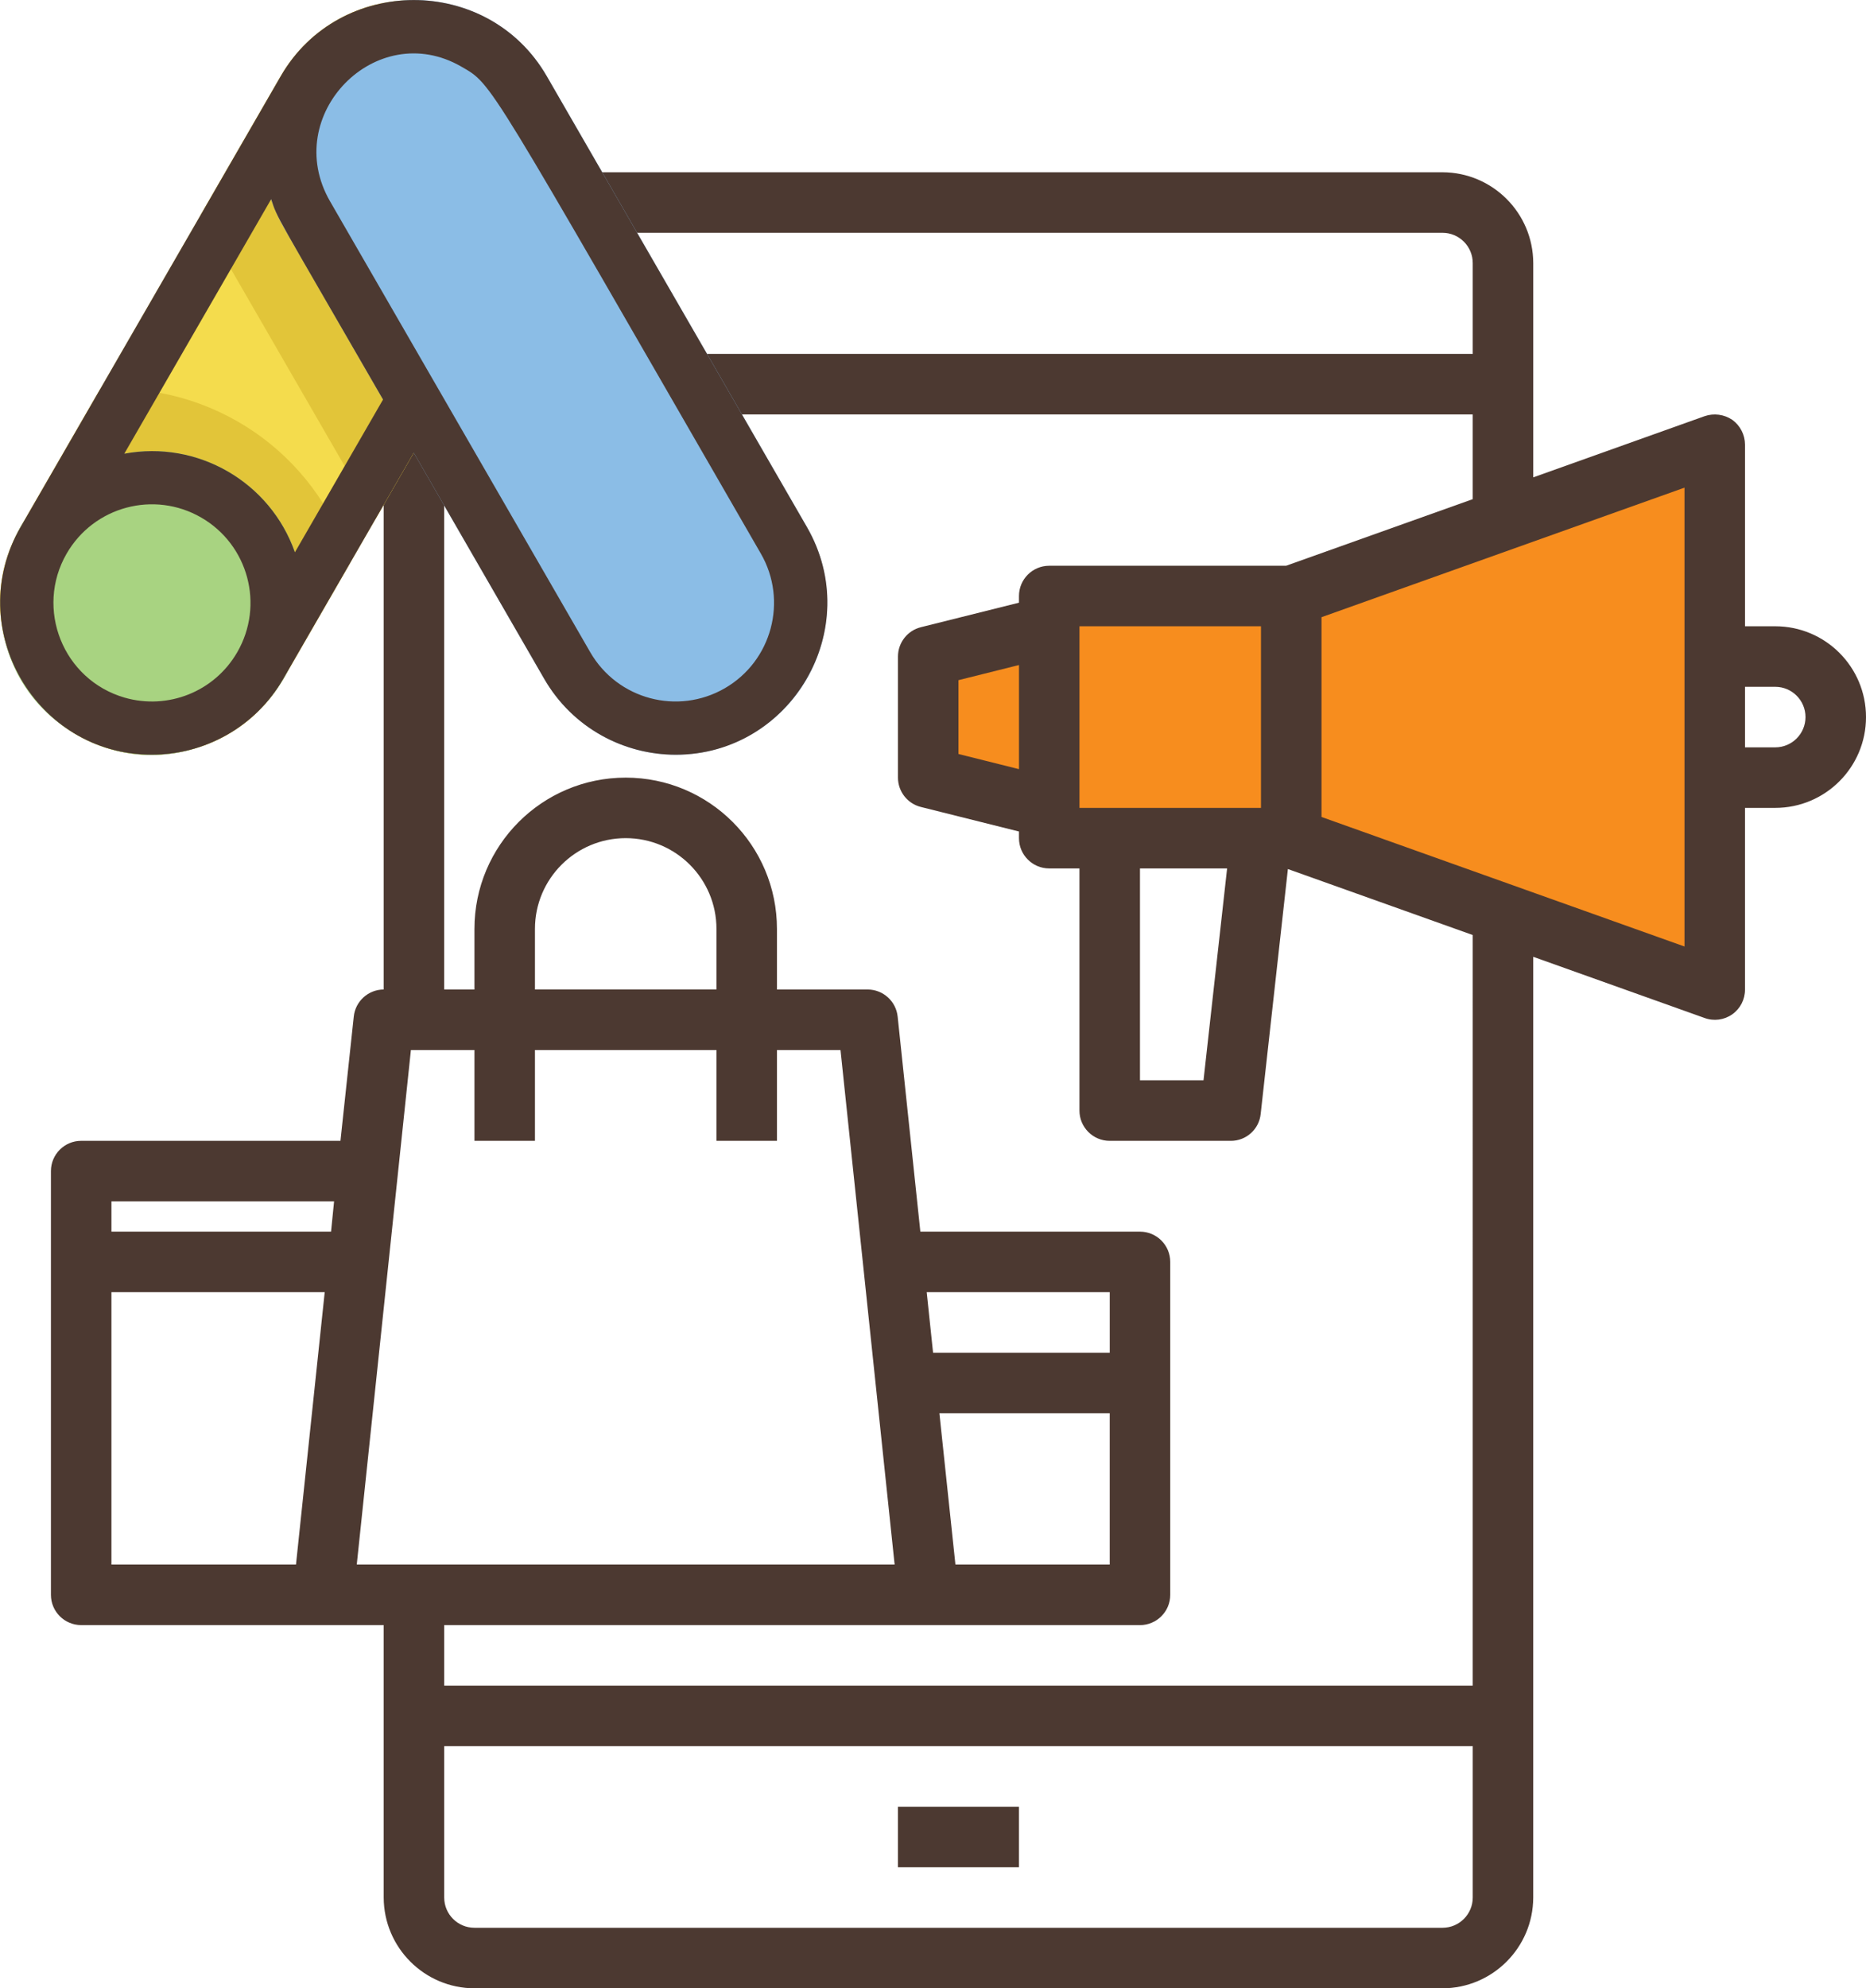 <?xml version="1.0" encoding="utf-8"?>
<!-- Generator: Adobe Illustrator 16.0.0, SVG Export Plug-In . SVG Version: 6.00 Build 0)  -->
<!DOCTYPE svg PUBLIC "-//W3C//DTD SVG 1.1//EN" "http://www.w3.org/Graphics/SVG/1.1/DTD/svg11.dtd">
<svg version="1.1" id="Layer_1" xmlns="http://www.w3.org/2000/svg" xmlns:xlink="http://www.w3.org/1999/xlink" x="0px" y="0px"
	 width="120.283px" height="128.098px" viewBox="0 0 120.283 128.098" enable-background="new 0 0 120.283 128.098"
	 xml:space="preserve">
<polygon fill="#F78D1E" points="110.333,28.848 83.083,38.348 65.684,39.848 59.333,42.848 59.333,50.348 68.833,53.598 
	83.333,53.598 110.333,63.598 "/>
<rect x="57.883" y="116.398" fill="#4C3931" width="7.8" height="3.9"/>
<g>
	<defs>
		<rect id="SVGID_1_" width="120.283" height="128.098"/>
	</defs>
	<clipPath id="SVGID_2_">
		<use xlink:href="#SVGID_1_"  overflow="visible"/>
	</clipPath>
	<path clip-path="url(#SVGID_2_)" fill="#4C3931" d="M114.434,40.348h-1.95v-11.7c-0.001-0.633-0.307-1.228-0.819-1.6
		c-0.528-0.355-1.193-0.443-1.794-0.233l-11.037,3.939V16.948c-0.01-3.227-2.623-5.84-5.85-5.85h-62.4
		c-3.227,0.01-5.84,2.623-5.85,5.85v46.8c-0.998,0.005-1.831,0.762-1.931,1.754l-0.857,7.996H5.233c-1.076,0-1.95,0.874-1.95,1.949
		v27.301c0,1.075,0.874,1.949,1.95,1.949h19.5v17.551c0.01,3.227,2.623,5.84,5.85,5.85h62.4c3.227-0.01,5.84-2.623,5.85-5.85V61.642
		l11.037,3.939c0.597,0.222,1.266,0.136,1.788-0.231c0.521-0.365,0.83-0.965,0.825-1.602v-11.7h1.95c3.23,0,5.85-2.619,5.85-5.85
		S117.664,40.348,114.434,40.348 M19.079,100.798H7.183v-17.55h13.748L19.079,100.798z M21.34,79.348H7.183v-1.95h14.352
		L21.34,79.348z M28.633,16.948c0-1.076,0.874-1.95,1.95-1.95h62.4c1.076,0,1.95,0.874,1.95,1.95v5.85h-66.3V16.948z
		 M22.997,100.798l3.49-33.15h4.096v5.851h3.9v-5.851h11.7v5.851h3.9v-5.851h4.096l3.489,33.15H22.997z M34.483,63.748v-3.9
		c0-3.231,2.619-5.85,5.85-5.85s5.85,2.619,5.85,5.85v3.9H34.483z M94.934,122.249c0,1.075-0.874,1.949-1.95,1.949h-62.4
		c-1.076,0-1.95-0.874-1.95-1.949v-9.75h66.3V122.249z M94.934,108.598h-66.3v-3.9h44.85c1.076,0,1.95-0.874,1.95-1.949v-21.45
		c0-1.076-0.874-1.95-1.95-1.95H59.326l-1.462-13.846c-0.1-0.992-0.933-1.75-1.931-1.754h-5.85v-3.9c0-5.385-4.365-9.75-9.75-9.75
		c-5.385,0-9.75,4.365-9.75,9.75v3.9h-1.95v-37.05h66.3v5.46l-12.031,4.29h-15.27c-1.075,0-1.949,0.874-1.949,1.95v0.429
		l-6.318,1.579c-0.87,0.215-1.481,0.996-1.482,1.892v7.8c0.001,0.896,0.612,1.677,1.482,1.891l6.318,1.58v0.429
		c0,1.076,0.874,1.95,1.949,1.95h1.95v15.6c0,1.076,0.874,1.95,1.95,1.95h7.8c0.995,0.006,1.831-0.745,1.932-1.735l1.754-15.776
		l11.915,4.251V108.598z M60.146,87.148l-0.41-3.899h11.798v3.899H60.146z M71.533,91.048v9.75h-9.946l-1.033-9.75H71.533z
		 M69.583,40.348h11.7v11.7h-11.7V40.348z M79.1,55.948l-1.521,13.65h-4.096v-13.65H79.1z M65.684,42.844v6.708l-3.9-0.975v-4.758
		L65.684,42.844z M108.583,60.979l-23.399-8.346v-12.87l23.399-8.346V60.979z M114.434,48.148h-1.95v-3.9h1.95
		c1.075,0,1.949,0.874,1.949,1.95C116.383,47.274,115.509,48.148,114.434,48.148"/>
	<path clip-path="url(#SVGID_2_)" fill="#F4DC4D" d="M31.456,1.325c-4.68-2.702-10.654-1.101-13.357,3.579L1.328,33.953
		C-3,41.45,3.935,50.535,12.326,48.286c2.523-0.676,4.631-2.294,5.937-4.555l16.772-29.049C37.729,10.013,36.125,4.021,31.456,1.325
		"/>
	<path clip-path="url(#SVGID_2_)" fill="#E2C539" d="M24.196,33.454c11.842-20.512,10.984-18.987,11.265-19.6l-5.167-8.948
		c-1.315-2.278-3.462-3.935-6.101-4.595c-2.677,0.671-4.802,2.355-6.095,4.594l-5.167,8.949
		C13.237,14.522,12.475,13.151,24.196,33.454"/>
	<path clip-path="url(#SVGID_2_)" fill="#E2C539" d="M6.453,25.076l-5.125,8.878c-3.772,6.532,1.007,14.67,8.451,14.67
		c3.344,0,6.649-1.715,8.484-4.893l4.312-7.47C20.379,29.057,13.536,24.625,6.453,25.076"/>
	<path clip-path="url(#SVGID_2_)" fill="#A8D381" d="M19.239,36.312c-1.398-5.219-6.754-8.313-11.975-6.914
		c-8.393,2.249-9.851,13.586-2.358,17.912C12.381,51.625,21.5,44.75,19.239,36.312"/>
	<path clip-path="url(#SVGID_2_)" fill="#8BBDE6" d="M52.014,33.953L35.243,4.904c-1.306-2.262-3.415-3.88-5.937-4.556
		c-8.394-2.249-15.325,6.841-10.999,14.334l16.772,29.049c2.701,4.678,8.675,6.282,13.356,3.579
		C53.105,44.614,54.71,38.622,52.014,33.953"/>
	<path clip-path="url(#SVGID_2_)" fill="#A8D381" d="M19.239,36.312c-1.398-5.219-6.754-8.313-11.975-6.914
		c-8.393,2.249-9.851,13.586-2.358,17.912C12.381,51.625,21.5,44.75,19.239,36.312"/>
	<path clip-path="url(#SVGID_2_)" fill="#4C3931" d="M52.013,33.954L35.242,4.905c-3.781-6.549-13.379-6.521-17.144,0L1.328,33.954
		c-3.771,6.532,1.007,14.67,8.452,14.67c3.344,0,6.648-1.715,8.483-4.893l8.408-14.563l8.408,14.563
		c1.832,3.173,5.134,4.893,8.484,4.893C51.002,48.624,55.788,40.489,52.013,33.954 M15.294,42.018
		c-1.48,2.564-4.489,3.725-7.261,2.928c-3.979-1.156-5.787-5.73-3.738-9.279c1.755-3.039,5.634-4.079,8.675-2.324
		C16.009,35.098,17.049,38.978,15.294,42.018 M19.01,35.582c-1.596-4.534-6.269-7.236-10.999-6.351L17.48,12.83
		c0.422,1.291,0.125,0.637,7.211,12.911L19.01,35.582z M46.721,44.341c-3.039,1.755-6.92,0.716-8.675-2.324L21.274,12.969
		c-3.199-5.544,2.97-11.85,8.467-8.675c2.057,1.187,1.492,0.521,19.304,31.373C50.796,38.7,49.754,42.59,46.721,44.341"/>
</g>
</svg>
